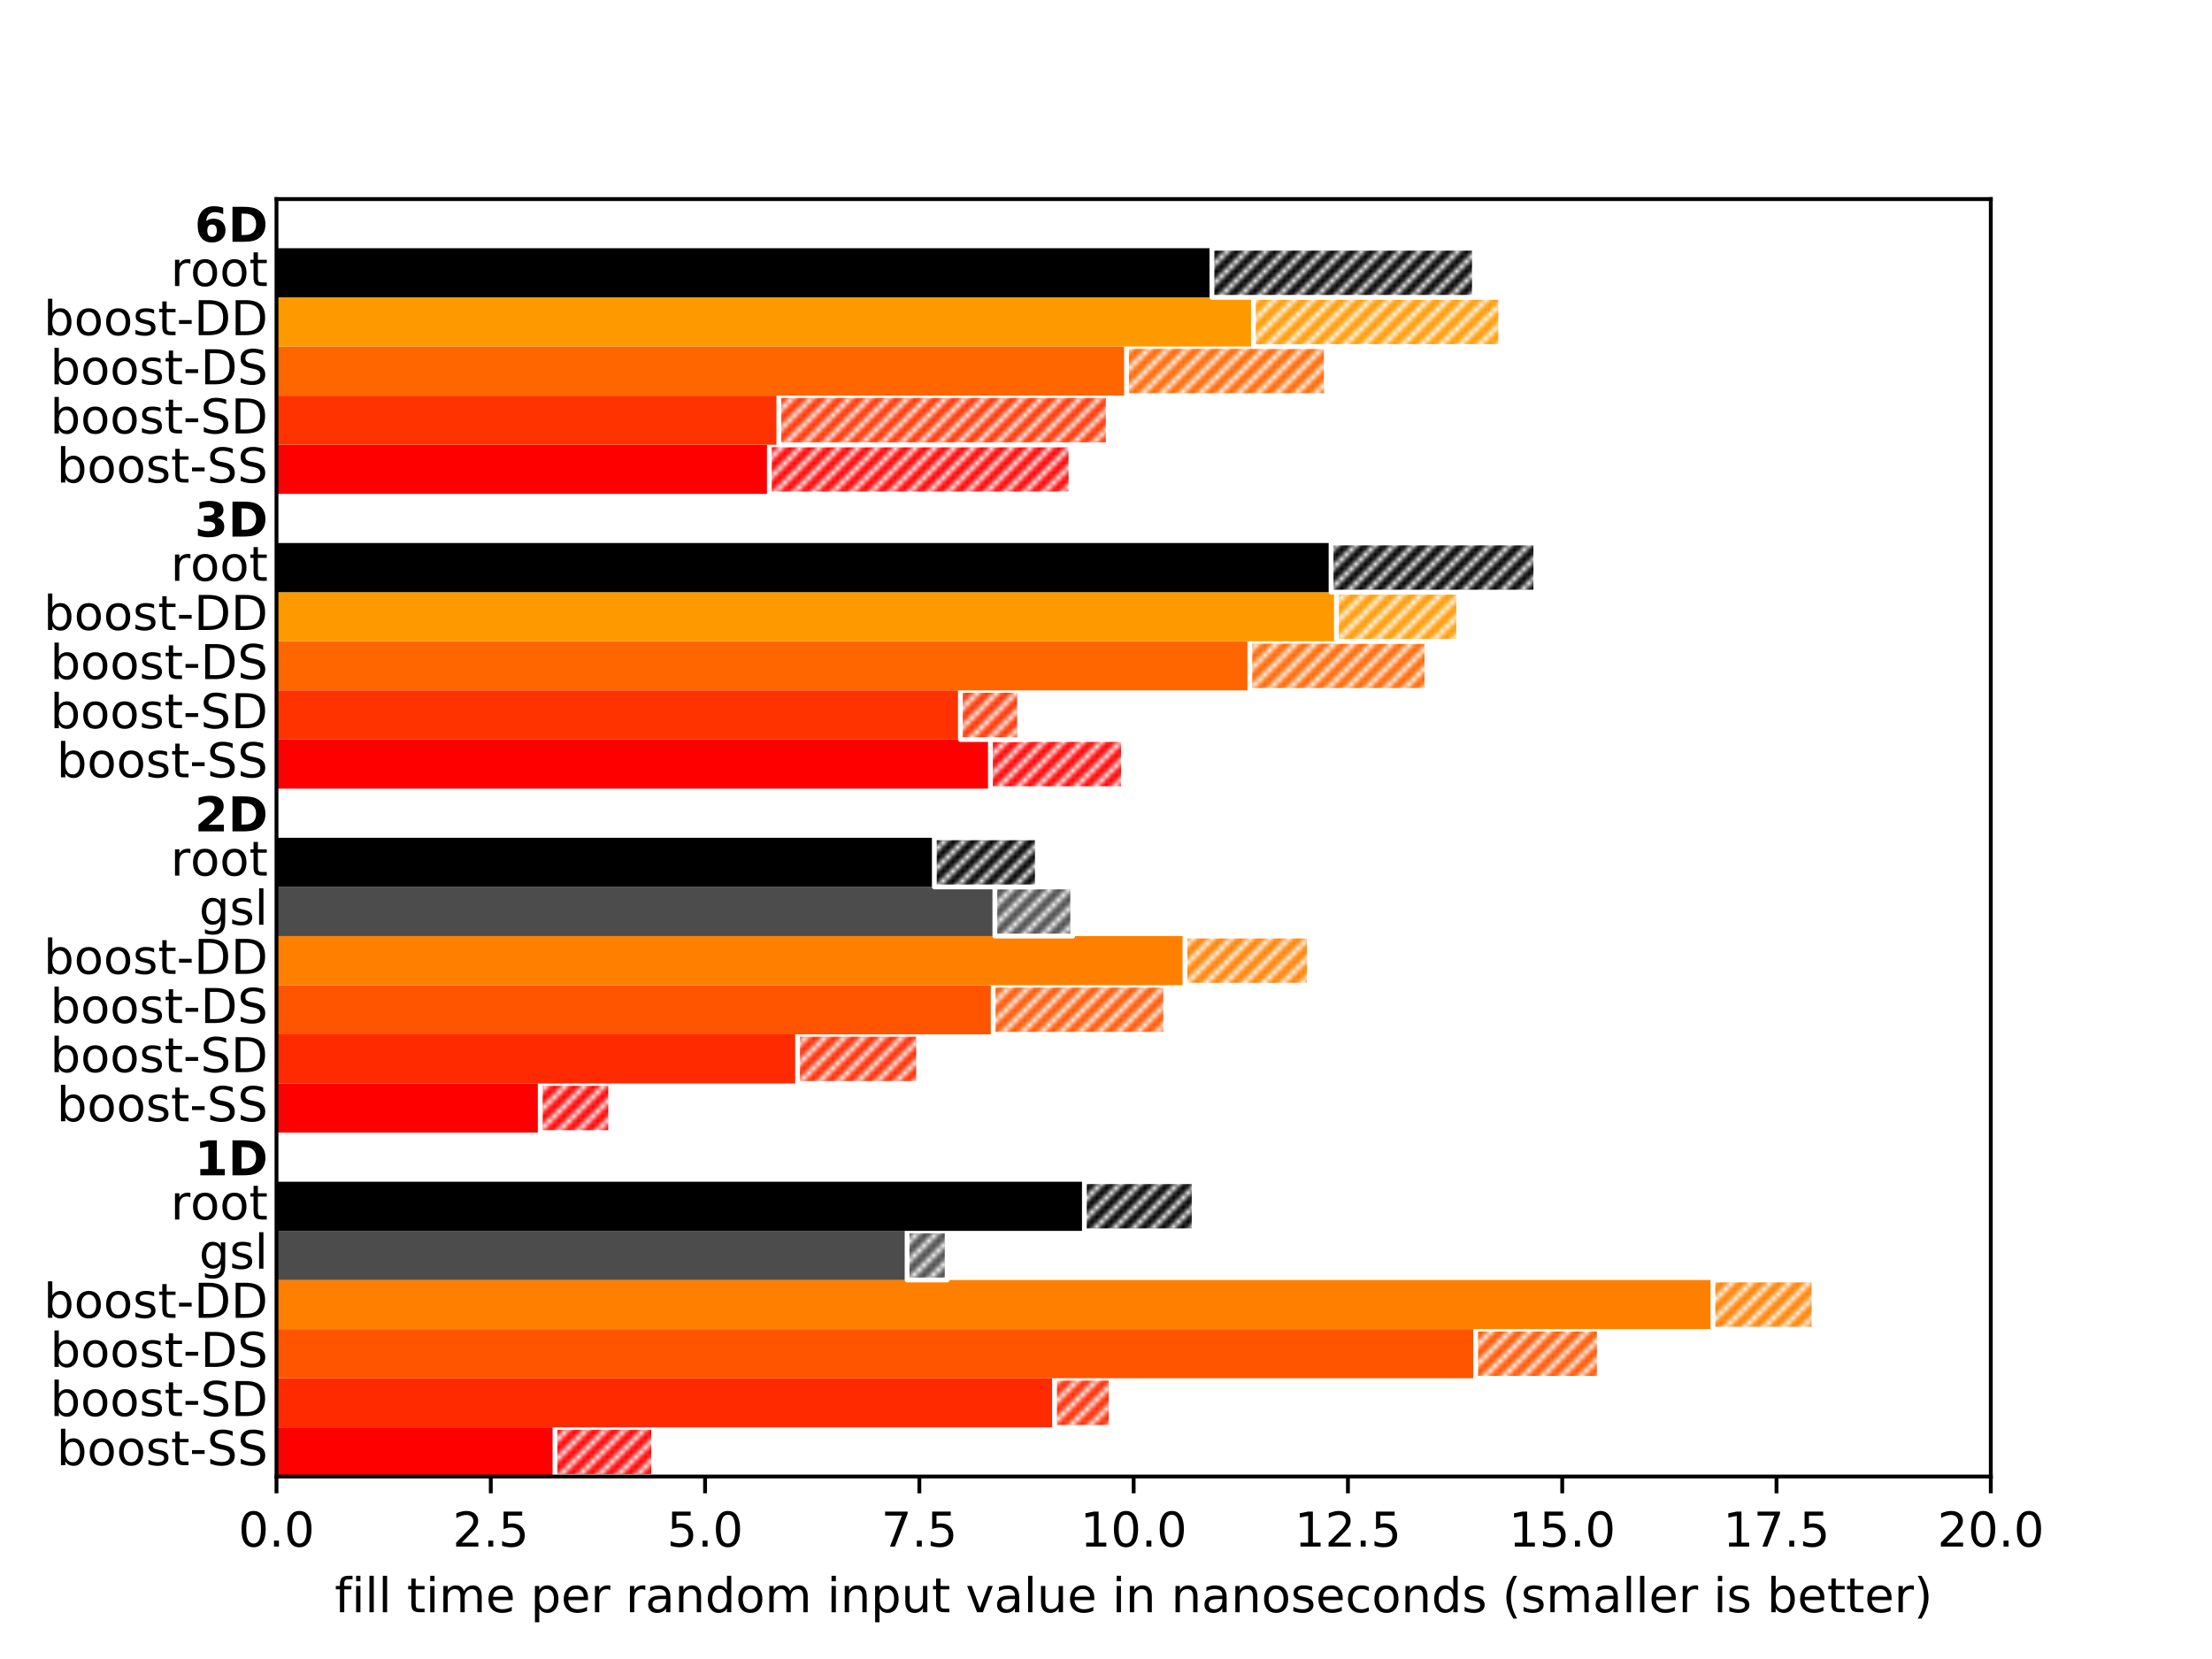 <?xml version="1.0" encoding="utf-8" standalone="no"?>
<!DOCTYPE svg PUBLIC "-//W3C//DTD SVG 1.1//EN"
  "http://www.w3.org/Graphics/SVG/1.1/DTD/svg11.dtd">
<!-- Created with matplotlib (https://matplotlib.org/) -->
<svg height="345.6pt" version="1.1" viewBox="0 0 460.8 345.6" width="460.8pt" xmlns="http://www.w3.org/2000/svg" xmlns:xlink="http://www.w3.org/1999/xlink">
 <defs>
  <style type="text/css">
*{stroke-linecap:butt;stroke-linejoin:round;}
  </style>
 </defs>
 <g id="figure_1">
  <g id="patch_1">
   <path d="M 0 345.6 
L 460.8 345.6 
L 460.8 0 
L 0 0 
z
" style="fill:#ffffff;"/>
  </g>
  <g id="axes_1">
   <g id="patch_2">
    <path d="M 57.6 307.584 
L 414.72 307.584 
L 414.72 41.472 
L 57.6 41.472 
z
" style="fill:#ffffff;"/>
   </g>
   <g id="patch_3">
    <path clip-path="url(#p7b1d51b84b)" d="M 57.6 297.349 
L 136.166 297.349 
L 136.166 307.584 
L 57.6 307.584 
z
" style="fill:#ff0000;"/>
   </g>
   <g id="patch_4">
    <path clip-path="url(#p7b1d51b84b)" d="M 115.613 297.349 
L 136.166 297.349 
L 136.166 307.584 
L 115.613 307.584 
z
" style="fill:url(#h8a626eaff4);stroke:#ffffff;stroke-linejoin:miter;"/>
   </g>
   <g id="patch_5">
    <path clip-path="url(#p7b1d51b84b)" d="M 57.6 287.114 
L 231.472 287.114 
L 231.472 297.349 
L 57.6 297.349 
z
" style="fill:#ff2a00;"/>
   </g>
   <g id="patch_6">
    <path clip-path="url(#p7b1d51b84b)" d="M 219.676 287.114 
L 231.472 287.114 
L 231.472 297.349 
L 219.676 297.349 
z
" style="fill:url(#h8a626eaff4);stroke:#ffffff;stroke-linejoin:miter;"/>
   </g>
   <g id="patch_7">
    <path clip-path="url(#p7b1d51b84b)" d="M 57.6 276.879 
L 333.155 276.879 
L 333.155 287.114 
L 57.6 287.114 
z
" style="fill:#ff5500;"/>
   </g>
   <g id="patch_8">
    <path clip-path="url(#p7b1d51b84b)" d="M 307.405 276.879 
L 333.155 276.879 
L 333.155 287.114 
L 307.405 287.114 
z
" style="fill:url(#h8a626eaff4);stroke:#ffffff;stroke-linejoin:miter;"/>
   </g>
   <g id="patch_9">
    <path clip-path="url(#p7b1d51b84b)" d="M 57.6 266.644 
L 377.898 266.644 
L 377.898 276.879 
L 57.6 276.879 
z
" style="fill:#ff8000;"/>
   </g>
   <g id="patch_10">
    <path clip-path="url(#p7b1d51b84b)" d="M 356.837 266.644 
L 377.898 266.644 
L 377.898 276.879 
L 356.837 276.879 
z
" style="fill:url(#h8a626eaff4);stroke:#ffffff;stroke-linejoin:miter;"/>
   </g>
   <g id="patch_11">
    <path clip-path="url(#p7b1d51b84b)" d="M 57.6 256.409 
L 197.318 256.409 
L 197.318 266.644 
L 57.6 266.644 
z
" style="fill:#4c4c4c;"/>
   </g>
   <g id="patch_12">
    <path clip-path="url(#p7b1d51b84b)" d="M 188.964 256.409 
L 197.318 256.409 
L 197.318 266.644 
L 188.964 266.644 
z
" style="fill:url(#h8a626eaff4);stroke:#ffffff;stroke-linejoin:miter;"/>
   </g>
   <g id="patch_13">
    <path clip-path="url(#p7b1d51b84b)" d="M 57.6 246.174 
L 248.762 246.174 
L 248.762 256.409 
L 57.6 256.409 
z
"/>
   </g>
   <g id="patch_14">
    <path clip-path="url(#p7b1d51b84b)" d="M 225.896 246.174 
L 248.762 246.174 
L 248.762 256.409 
L 225.896 256.409 
z
" style="fill:url(#h8a626eaff4);stroke:#ffffff;stroke-linejoin:miter;"/>
   </g>
   <g id="patch_15">
    <path clip-path="url(#p7b1d51b84b)" d="M 57.6 225.703 
L 127.212 225.703 
L 127.212 235.938 
L 57.6 235.938 
z
" style="fill:#ff0000;"/>
   </g>
   <g id="patch_16">
    <path clip-path="url(#p7b1d51b84b)" d="M 112.538 225.703 
L 127.212 225.703 
L 127.212 235.938 
L 112.538 235.938 
z
" style="fill:url(#h8a626eaff4);stroke:#ffffff;stroke-linejoin:miter;"/>
   </g>
   <g id="patch_17">
    <path clip-path="url(#p7b1d51b84b)" d="M 57.6 215.468 
L 191.362 215.468 
L 191.362 225.703 
L 57.6 225.703 
z
" style="fill:#ff2a00;"/>
   </g>
   <g id="patch_18">
    <path clip-path="url(#p7b1d51b84b)" d="M 166.151 215.468 
L 191.362 215.468 
L 191.362 225.703 
L 166.151 225.703 
z
" style="fill:url(#h8a626eaff4);stroke:#ffffff;stroke-linejoin:miter;"/>
   </g>
   <g id="patch_19">
    <path clip-path="url(#p7b1d51b84b)" d="M 57.6 205.233 
L 242.824 205.233 
L 242.824 215.468 
L 57.6 215.468 
z
" style="fill:#ff5500;"/>
   </g>
   <g id="patch_20">
    <path clip-path="url(#p7b1d51b84b)" d="M 206.898 205.233 
L 242.824 205.233 
L 242.824 215.468 
L 206.898 215.468 
z
" style="fill:url(#h8a626eaff4);stroke:#ffffff;stroke-linejoin:miter;"/>
   </g>
   <g id="patch_21">
    <path clip-path="url(#p7b1d51b84b)" d="M 57.6 194.998 
L 272.759 194.998 
L 272.759 205.233 
L 57.6 205.233 
z
" style="fill:#ff8000;"/>
   </g>
   <g id="patch_22">
    <path clip-path="url(#p7b1d51b84b)" d="M 246.849 194.998 
L 272.759 194.998 
L 272.759 205.233 
L 246.849 205.233 
z
" style="fill:url(#h8a626eaff4);stroke:#ffffff;stroke-linejoin:miter;"/>
   </g>
   <g id="patch_23">
    <path clip-path="url(#p7b1d51b84b)" d="M 57.6 184.763 
L 223.473 184.763 
L 223.473 194.998 
L 57.6 194.998 
z
" style="fill:#4c4c4c;"/>
   </g>
   <g id="patch_24">
    <path clip-path="url(#p7b1d51b84b)" d="M 207.248 184.763 
L 223.473 184.763 
L 223.473 194.998 
L 207.248 194.998 
z
" style="fill:url(#h8a626eaff4);stroke:#ffffff;stroke-linejoin:miter;"/>
   </g>
   <g id="patch_25">
    <path clip-path="url(#p7b1d51b84b)" d="M 57.6 174.528 
L 216.097 174.528 
L 216.097 184.763 
L 57.6 184.763 
z
"/>
   </g>
   <g id="patch_26">
    <path clip-path="url(#p7b1d51b84b)" d="M 194.638 174.528 
L 216.097 174.528 
L 216.097 184.763 
L 194.638 184.763 
z
" style="fill:url(#h8a626eaff4);stroke:#ffffff;stroke-linejoin:miter;"/>
   </g>
   <g id="patch_27">
    <path clip-path="url(#p7b1d51b84b)" d="M 57.6 154.058 
L 234.025 154.058 
L 234.025 164.293 
L 57.6 164.293 
z
" style="fill:#ff0000;"/>
   </g>
   <g id="patch_28">
    <path clip-path="url(#p7b1d51b84b)" d="M 206.322 154.058 
L 234.025 154.058 
L 234.025 164.293 
L 206.322 164.293 
z
" style="fill:url(#h8a626eaff4);stroke:#ffffff;stroke-linejoin:miter;"/>
   </g>
   <g id="patch_29">
    <path clip-path="url(#p7b1d51b84b)" d="M 57.6 143.823 
L 212.397 143.823 
L 212.397 154.058 
L 57.6 154.058 
z
" style="fill:#ff3300;"/>
   </g>
   <g id="patch_30">
    <path clip-path="url(#p7b1d51b84b)" d="M 200.067 143.823 
L 212.397 143.823 
L 212.397 154.058 
L 200.067 154.058 
z
" style="fill:url(#h8a626eaff4);stroke:#ffffff;stroke-linejoin:miter;"/>
   </g>
   <g id="patch_31">
    <path clip-path="url(#p7b1d51b84b)" d="M 57.6 133.588 
L 297.26 133.588 
L 297.26 143.823 
L 57.6 143.823 
z
" style="fill:#ff6600;"/>
   </g>
   <g id="patch_32">
    <path clip-path="url(#p7b1d51b84b)" d="M 260.362 133.588 
L 297.26 133.588 
L 297.26 143.823 
L 260.362 143.823 
z
" style="fill:url(#h8a626eaff4);stroke:#ffffff;stroke-linejoin:miter;"/>
   </g>
   <g id="patch_33">
    <path clip-path="url(#p7b1d51b84b)" d="M 57.6 123.353 
L 303.876 123.353 
L 303.876 133.588 
L 57.6 133.588 
z
" style="fill:#ff9900;"/>
   </g>
   <g id="patch_34">
    <path clip-path="url(#p7b1d51b84b)" d="M 278.403 123.353 
L 303.876 123.353 
L 303.876 133.588 
L 278.403 133.588 
z
" style="fill:url(#h8a626eaff4);stroke:#ffffff;stroke-linejoin:miter;"/>
   </g>
   <g id="patch_35">
    <path clip-path="url(#p7b1d51b84b)" d="M 57.6 113.118 
L 319.936 113.118 
L 319.936 123.353 
L 57.6 123.353 
z
"/>
   </g>
   <g id="patch_36">
    <path clip-path="url(#p7b1d51b84b)" d="M 277.285 113.118 
L 319.936 113.118 
L 319.936 123.353 
L 277.285 123.353 
z
" style="fill:url(#h8a626eaff4);stroke:#ffffff;stroke-linejoin:miter;"/>
   </g>
   <g id="patch_37">
    <path clip-path="url(#p7b1d51b84b)" d="M 57.6 92.647 
L 223.088 92.647 
L 223.088 102.882 
L 57.6 102.882 
z
" style="fill:#ff0000;"/>
   </g>
   <g id="patch_38">
    <path clip-path="url(#p7b1d51b84b)" d="M 160.271 92.647 
L 223.088 92.647 
L 223.088 102.882 
L 160.271 102.882 
z
" style="fill:url(#h8a626eaff4);stroke:#ffffff;stroke-linejoin:miter;"/>
   </g>
   <g id="patch_39">
    <path clip-path="url(#p7b1d51b84b)" d="M 57.6 82.412 
L 230.862 82.412 
L 230.862 92.647 
L 57.6 92.647 
z
" style="fill:#ff3300;"/>
   </g>
   <g id="patch_40">
    <path clip-path="url(#p7b1d51b84b)" d="M 162.251 82.412 
L 230.862 82.412 
L 230.862 92.647 
L 162.251 92.647 
z
" style="fill:url(#h8a626eaff4);stroke:#ffffff;stroke-linejoin:miter;"/>
   </g>
   <g id="patch_41">
    <path clip-path="url(#p7b1d51b84b)" d="M 57.6 72.177 
L 276.298 72.177 
L 276.298 82.412 
L 57.6 82.412 
z
" style="fill:#ff6600;"/>
   </g>
   <g id="patch_42">
    <path clip-path="url(#p7b1d51b84b)" d="M 234.68 72.177 
L 276.298 72.177 
L 276.298 82.412 
L 234.68 82.412 
z
" style="fill:url(#h8a626eaff4);stroke:#ffffff;stroke-linejoin:miter;"/>
   </g>
   <g id="patch_43">
    <path clip-path="url(#p7b1d51b84b)" d="M 57.6 61.942 
L 312.622 61.942 
L 312.622 72.177 
L 57.6 72.177 
z
" style="fill:#ff9900;"/>
   </g>
   <g id="patch_44">
    <path clip-path="url(#p7b1d51b84b)" d="M 261.109 61.942 
L 312.622 61.942 
L 312.622 72.177 
L 261.109 72.177 
z
" style="fill:url(#h8a626eaff4);stroke:#ffffff;stroke-linejoin:miter;"/>
   </g>
   <g id="patch_45">
    <path clip-path="url(#p7b1d51b84b)" d="M 57.6 51.707 
L 307.144 51.707 
L 307.144 61.942 
L 57.6 61.942 
z
"/>
   </g>
   <g id="patch_46">
    <path clip-path="url(#p7b1d51b84b)" d="M 252.465 51.707 
L 307.144 51.707 
L 307.144 61.942 
L 252.465 61.942 
z
" style="fill:url(#h8a626eaff4);stroke:#ffffff;stroke-linejoin:miter;"/>
   </g>
   <g id="matplotlib.axis_1">
    <g id="xtick_1">
     <g id="line2d_1">
      <defs>
       <path d="M 0 0 
L 0 3.5 
" id="mf9e478bbbb" style="stroke:#000000;stroke-width:0.8;"/>
      </defs>
      <g>
       <use style="stroke:#000000;stroke-width:0.8;" x="57.6" xlink:href="#mf9e478bbbb" y="307.584"/>
      </g>
     </g>
     <g id="text_1">
      <!-- 0.0 -->
      <defs>
       <path d="M 31.781 66.406 
Q 24.172 66.406 20.328 58.906 
Q 16.5 51.422 16.5 36.375 
Q 16.5 21.391 20.328 13.891 
Q 24.172 6.391 31.781 6.391 
Q 39.453 6.391 43.281 13.891 
Q 47.125 21.391 47.125 36.375 
Q 47.125 51.422 43.281 58.906 
Q 39.453 66.406 31.781 66.406 
z
M 31.781 74.219 
Q 44.047 74.219 50.516 64.516 
Q 56.984 54.828 56.984 36.375 
Q 56.984 17.969 50.516 8.266 
Q 44.047 -1.422 31.781 -1.422 
Q 19.531 -1.422 13.062 8.266 
Q 6.594 17.969 6.594 36.375 
Q 6.594 54.828 13.062 64.516 
Q 19.531 74.219 31.781 74.219 
z
" id="DejaVuSans-48"/>
       <path d="M 10.688 12.406 
L 21 12.406 
L 21 0 
L 10.688 0 
z
" id="DejaVuSans-46"/>
      </defs>
      <g transform="translate(49.648 322.182)scale(0.1 -0.1)">
       <use xlink:href="#DejaVuSans-48"/>
       <use x="63.623" xlink:href="#DejaVuSans-46"/>
       <use x="95.41" xlink:href="#DejaVuSans-48"/>
      </g>
     </g>
    </g>
    <g id="xtick_2">
     <g id="line2d_2">
      <g>
       <use style="stroke:#000000;stroke-width:0.8;" x="102.24" xlink:href="#mf9e478bbbb" y="307.584"/>
      </g>
     </g>
     <g id="text_2">
      <!-- 2.5 -->
      <defs>
       <path d="M 19.188 8.297 
L 53.609 8.297 
L 53.609 0 
L 7.328 0 
L 7.328 8.297 
Q 12.938 14.109 22.625 23.891 
Q 32.328 33.688 34.812 36.531 
Q 39.547 41.844 41.422 45.531 
Q 43.312 49.219 43.312 52.781 
Q 43.312 58.594 39.234 62.25 
Q 35.156 65.922 28.609 65.922 
Q 23.969 65.922 18.812 64.312 
Q 13.672 62.703 7.812 59.422 
L 7.812 69.391 
Q 13.766 71.781 18.938 73 
Q 24.125 74.219 28.422 74.219 
Q 39.75 74.219 46.484 68.547 
Q 53.219 62.891 53.219 53.422 
Q 53.219 48.922 51.531 44.891 
Q 49.859 40.875 45.406 35.406 
Q 44.188 33.984 37.641 27.219 
Q 31.109 20.453 19.188 8.297 
z
" id="DejaVuSans-50"/>
       <path d="M 10.797 72.906 
L 49.516 72.906 
L 49.516 64.594 
L 19.828 64.594 
L 19.828 46.734 
Q 21.969 47.469 24.109 47.828 
Q 26.266 48.188 28.422 48.188 
Q 40.625 48.188 47.75 41.5 
Q 54.891 34.812 54.891 23.391 
Q 54.891 11.625 47.562 5.094 
Q 40.234 -1.422 26.906 -1.422 
Q 22.312 -1.422 17.547 -0.641 
Q 12.797 0.141 7.719 1.703 
L 7.719 11.625 
Q 12.109 9.234 16.797 8.062 
Q 21.484 6.891 26.703 6.891 
Q 35.156 6.891 40.078 11.328 
Q 45.016 15.766 45.016 23.391 
Q 45.016 31 40.078 35.438 
Q 35.156 39.891 26.703 39.891 
Q 22.75 39.891 18.812 39.016 
Q 14.891 38.141 10.797 36.281 
z
" id="DejaVuSans-53"/>
      </defs>
      <g transform="translate(94.288 322.182)scale(0.1 -0.1)">
       <use xlink:href="#DejaVuSans-50"/>
       <use x="63.623" xlink:href="#DejaVuSans-46"/>
       <use x="95.41" xlink:href="#DejaVuSans-53"/>
      </g>
     </g>
    </g>
    <g id="xtick_3">
     <g id="line2d_3">
      <g>
       <use style="stroke:#000000;stroke-width:0.8;" x="146.88" xlink:href="#mf9e478bbbb" y="307.584"/>
      </g>
     </g>
     <g id="text_3">
      <!-- 5.0 -->
      <g transform="translate(138.928 322.182)scale(0.1 -0.1)">
       <use xlink:href="#DejaVuSans-53"/>
       <use x="63.623" xlink:href="#DejaVuSans-46"/>
       <use x="95.41" xlink:href="#DejaVuSans-48"/>
      </g>
     </g>
    </g>
    <g id="xtick_4">
     <g id="line2d_4">
      <g>
       <use style="stroke:#000000;stroke-width:0.8;" x="191.52" xlink:href="#mf9e478bbbb" y="307.584"/>
      </g>
     </g>
     <g id="text_4">
      <!-- 7.5 -->
      <defs>
       <path d="M 8.203 72.906 
L 55.078 72.906 
L 55.078 68.703 
L 28.609 0 
L 18.312 0 
L 43.219 64.594 
L 8.203 64.594 
z
" id="DejaVuSans-55"/>
      </defs>
      <g transform="translate(183.568 322.182)scale(0.1 -0.1)">
       <use xlink:href="#DejaVuSans-55"/>
       <use x="63.623" xlink:href="#DejaVuSans-46"/>
       <use x="95.41" xlink:href="#DejaVuSans-53"/>
      </g>
     </g>
    </g>
    <g id="xtick_5">
     <g id="line2d_5">
      <g>
       <use style="stroke:#000000;stroke-width:0.8;" x="236.16" xlink:href="#mf9e478bbbb" y="307.584"/>
      </g>
     </g>
     <g id="text_5">
      <!-- 10.0 -->
      <defs>
       <path d="M 12.406 8.297 
L 28.516 8.297 
L 28.516 63.922 
L 10.984 60.406 
L 10.984 69.391 
L 28.422 72.906 
L 38.281 72.906 
L 38.281 8.297 
L 54.391 8.297 
L 54.391 0 
L 12.406 0 
z
" id="DejaVuSans-49"/>
      </defs>
      <g transform="translate(225.027 322.182)scale(0.1 -0.1)">
       <use xlink:href="#DejaVuSans-49"/>
       <use x="63.623" xlink:href="#DejaVuSans-48"/>
       <use x="127.246" xlink:href="#DejaVuSans-46"/>
       <use x="159.033" xlink:href="#DejaVuSans-48"/>
      </g>
     </g>
    </g>
    <g id="xtick_6">
     <g id="line2d_6">
      <g>
       <use style="stroke:#000000;stroke-width:0.8;" x="280.8" xlink:href="#mf9e478bbbb" y="307.584"/>
      </g>
     </g>
     <g id="text_6">
      <!-- 12.5 -->
      <g transform="translate(269.667 322.182)scale(0.1 -0.1)">
       <use xlink:href="#DejaVuSans-49"/>
       <use x="63.623" xlink:href="#DejaVuSans-50"/>
       <use x="127.246" xlink:href="#DejaVuSans-46"/>
       <use x="159.033" xlink:href="#DejaVuSans-53"/>
      </g>
     </g>
    </g>
    <g id="xtick_7">
     <g id="line2d_7">
      <g>
       <use style="stroke:#000000;stroke-width:0.8;" x="325.44" xlink:href="#mf9e478bbbb" y="307.584"/>
      </g>
     </g>
     <g id="text_7">
      <!-- 15.0 -->
      <g transform="translate(314.307 322.182)scale(0.1 -0.1)">
       <use xlink:href="#DejaVuSans-49"/>
       <use x="63.623" xlink:href="#DejaVuSans-53"/>
       <use x="127.246" xlink:href="#DejaVuSans-46"/>
       <use x="159.033" xlink:href="#DejaVuSans-48"/>
      </g>
     </g>
    </g>
    <g id="xtick_8">
     <g id="line2d_8">
      <g>
       <use style="stroke:#000000;stroke-width:0.8;" x="370.08" xlink:href="#mf9e478bbbb" y="307.584"/>
      </g>
     </g>
     <g id="text_8">
      <!-- 17.5 -->
      <g transform="translate(358.947 322.182)scale(0.1 -0.1)">
       <use xlink:href="#DejaVuSans-49"/>
       <use x="63.623" xlink:href="#DejaVuSans-55"/>
       <use x="127.246" xlink:href="#DejaVuSans-46"/>
       <use x="159.033" xlink:href="#DejaVuSans-53"/>
      </g>
     </g>
    </g>
    <g id="xtick_9">
     <g id="line2d_9">
      <g>
       <use style="stroke:#000000;stroke-width:0.8;" x="414.72" xlink:href="#mf9e478bbbb" y="307.584"/>
      </g>
     </g>
     <g id="text_9">
      <!-- 20.0 -->
      <g transform="translate(403.587 322.182)scale(0.1 -0.1)">
       <use xlink:href="#DejaVuSans-50"/>
       <use x="63.623" xlink:href="#DejaVuSans-48"/>
       <use x="127.246" xlink:href="#DejaVuSans-46"/>
       <use x="159.033" xlink:href="#DejaVuSans-48"/>
      </g>
     </g>
    </g>
    <g id="text_10">
     <!-- fill time per random input value in nanoseconds (smaller is better) -->
     <defs>
      <path d="M 37.109 75.984 
L 37.109 68.5 
L 28.516 68.5 
Q 23.688 68.5 21.797 66.547 
Q 19.922 64.594 19.922 59.516 
L 19.922 54.688 
L 34.719 54.688 
L 34.719 47.703 
L 19.922 47.703 
L 19.922 0 
L 10.891 0 
L 10.891 47.703 
L 2.297 47.703 
L 2.297 54.688 
L 10.891 54.688 
L 10.891 58.5 
Q 10.891 67.625 15.141 71.797 
Q 19.391 75.984 28.609 75.984 
z
" id="DejaVuSans-102"/>
      <path d="M 9.422 54.688 
L 18.406 54.688 
L 18.406 0 
L 9.422 0 
z
M 9.422 75.984 
L 18.406 75.984 
L 18.406 64.594 
L 9.422 64.594 
z
" id="DejaVuSans-105"/>
      <path d="M 9.422 75.984 
L 18.406 75.984 
L 18.406 0 
L 9.422 0 
z
" id="DejaVuSans-108"/>
      <path id="DejaVuSans-32"/>
      <path d="M 18.312 70.219 
L 18.312 54.688 
L 36.812 54.688 
L 36.812 47.703 
L 18.312 47.703 
L 18.312 18.016 
Q 18.312 11.328 20.141 9.422 
Q 21.969 7.516 27.594 7.516 
L 36.812 7.516 
L 36.812 0 
L 27.594 0 
Q 17.188 0 13.234 3.875 
Q 9.281 7.766 9.281 18.016 
L 9.281 47.703 
L 2.688 47.703 
L 2.688 54.688 
L 9.281 54.688 
L 9.281 70.219 
z
" id="DejaVuSans-116"/>
      <path d="M 52 44.188 
Q 55.375 50.25 60.062 53.125 
Q 64.75 56 71.094 56 
Q 79.641 56 84.281 50.016 
Q 88.922 44.047 88.922 33.016 
L 88.922 0 
L 79.891 0 
L 79.891 32.719 
Q 79.891 40.578 77.094 44.375 
Q 74.312 48.188 68.609 48.188 
Q 61.625 48.188 57.562 43.547 
Q 53.516 38.922 53.516 30.906 
L 53.516 0 
L 44.484 0 
L 44.484 32.719 
Q 44.484 40.625 41.703 44.406 
Q 38.922 48.188 33.109 48.188 
Q 26.219 48.188 22.156 43.531 
Q 18.109 38.875 18.109 30.906 
L 18.109 0 
L 9.078 0 
L 9.078 54.688 
L 18.109 54.688 
L 18.109 46.188 
Q 21.188 51.219 25.484 53.609 
Q 29.781 56 35.688 56 
Q 41.656 56 45.828 52.969 
Q 50 49.953 52 44.188 
z
" id="DejaVuSans-109"/>
      <path d="M 56.203 29.594 
L 56.203 25.203 
L 14.891 25.203 
Q 15.484 15.922 20.484 11.062 
Q 25.484 6.203 34.422 6.203 
Q 39.594 6.203 44.453 7.469 
Q 49.312 8.734 54.109 11.281 
L 54.109 2.781 
Q 49.266 0.734 44.188 -0.344 
Q 39.109 -1.422 33.891 -1.422 
Q 20.797 -1.422 13.156 6.188 
Q 5.516 13.812 5.516 26.812 
Q 5.516 40.234 12.766 48.109 
Q 20.016 56 32.328 56 
Q 43.359 56 49.781 48.891 
Q 56.203 41.797 56.203 29.594 
z
M 47.219 32.234 
Q 47.125 39.594 43.094 43.984 
Q 39.062 48.391 32.422 48.391 
Q 24.906 48.391 20.391 44.141 
Q 15.875 39.891 15.188 32.172 
z
" id="DejaVuSans-101"/>
      <path d="M 18.109 8.203 
L 18.109 -20.797 
L 9.078 -20.797 
L 9.078 54.688 
L 18.109 54.688 
L 18.109 46.391 
Q 20.953 51.266 25.266 53.625 
Q 29.594 56 35.594 56 
Q 45.562 56 51.781 48.094 
Q 58.016 40.188 58.016 27.297 
Q 58.016 14.406 51.781 6.484 
Q 45.562 -1.422 35.594 -1.422 
Q 29.594 -1.422 25.266 0.953 
Q 20.953 3.328 18.109 8.203 
z
M 48.688 27.297 
Q 48.688 37.203 44.609 42.844 
Q 40.531 48.484 33.406 48.484 
Q 26.266 48.484 22.188 42.844 
Q 18.109 37.203 18.109 27.297 
Q 18.109 17.391 22.188 11.75 
Q 26.266 6.109 33.406 6.109 
Q 40.531 6.109 44.609 11.75 
Q 48.688 17.391 48.688 27.297 
z
" id="DejaVuSans-112"/>
      <path d="M 41.109 46.297 
Q 39.594 47.172 37.812 47.578 
Q 36.031 48 33.891 48 
Q 26.266 48 22.188 43.047 
Q 18.109 38.094 18.109 28.812 
L 18.109 0 
L 9.078 0 
L 9.078 54.688 
L 18.109 54.688 
L 18.109 46.188 
Q 20.953 51.172 25.484 53.578 
Q 30.031 56 36.531 56 
Q 37.453 56 38.578 55.875 
Q 39.703 55.766 41.062 55.516 
z
" id="DejaVuSans-114"/>
      <path d="M 34.281 27.484 
Q 23.391 27.484 19.188 25 
Q 14.984 22.516 14.984 16.5 
Q 14.984 11.719 18.141 8.906 
Q 21.297 6.109 26.703 6.109 
Q 34.188 6.109 38.703 11.406 
Q 43.219 16.703 43.219 25.484 
L 43.219 27.484 
z
M 52.203 31.203 
L 52.203 0 
L 43.219 0 
L 43.219 8.297 
Q 40.141 3.328 35.547 0.953 
Q 30.953 -1.422 24.312 -1.422 
Q 15.922 -1.422 10.953 3.297 
Q 6 8.016 6 15.922 
Q 6 25.141 12.172 29.828 
Q 18.359 34.516 30.609 34.516 
L 43.219 34.516 
L 43.219 35.406 
Q 43.219 41.609 39.141 45 
Q 35.062 48.391 27.688 48.391 
Q 23 48.391 18.547 47.266 
Q 14.109 46.141 10.016 43.891 
L 10.016 52.203 
Q 14.938 54.109 19.578 55.047 
Q 24.219 56 28.609 56 
Q 40.484 56 46.344 49.844 
Q 52.203 43.703 52.203 31.203 
z
" id="DejaVuSans-97"/>
      <path d="M 54.891 33.016 
L 54.891 0 
L 45.906 0 
L 45.906 32.719 
Q 45.906 40.484 42.875 44.328 
Q 39.844 48.188 33.797 48.188 
Q 26.516 48.188 22.312 43.547 
Q 18.109 38.922 18.109 30.906 
L 18.109 0 
L 9.078 0 
L 9.078 54.688 
L 18.109 54.688 
L 18.109 46.188 
Q 21.344 51.125 25.703 53.562 
Q 30.078 56 35.797 56 
Q 45.219 56 50.047 50.172 
Q 54.891 44.344 54.891 33.016 
z
" id="DejaVuSans-110"/>
      <path d="M 45.406 46.391 
L 45.406 75.984 
L 54.391 75.984 
L 54.391 0 
L 45.406 0 
L 45.406 8.203 
Q 42.578 3.328 38.25 0.953 
Q 33.938 -1.422 27.875 -1.422 
Q 17.969 -1.422 11.734 6.484 
Q 5.516 14.406 5.516 27.297 
Q 5.516 40.188 11.734 48.094 
Q 17.969 56 27.875 56 
Q 33.938 56 38.25 53.625 
Q 42.578 51.266 45.406 46.391 
z
M 14.797 27.297 
Q 14.797 17.391 18.875 11.75 
Q 22.953 6.109 30.078 6.109 
Q 37.203 6.109 41.297 11.75 
Q 45.406 17.391 45.406 27.297 
Q 45.406 37.203 41.297 42.844 
Q 37.203 48.484 30.078 48.484 
Q 22.953 48.484 18.875 42.844 
Q 14.797 37.203 14.797 27.297 
z
" id="DejaVuSans-100"/>
      <path d="M 30.609 48.391 
Q 23.391 48.391 19.188 42.75 
Q 14.984 37.109 14.984 27.297 
Q 14.984 17.484 19.156 11.844 
Q 23.344 6.203 30.609 6.203 
Q 37.797 6.203 41.984 11.859 
Q 46.188 17.531 46.188 27.297 
Q 46.188 37.016 41.984 42.703 
Q 37.797 48.391 30.609 48.391 
z
M 30.609 56 
Q 42.328 56 49.016 48.375 
Q 55.719 40.766 55.719 27.297 
Q 55.719 13.875 49.016 6.219 
Q 42.328 -1.422 30.609 -1.422 
Q 18.844 -1.422 12.172 6.219 
Q 5.516 13.875 5.516 27.297 
Q 5.516 40.766 12.172 48.375 
Q 18.844 56 30.609 56 
z
" id="DejaVuSans-111"/>
      <path d="M 8.5 21.578 
L 8.5 54.688 
L 17.484 54.688 
L 17.484 21.922 
Q 17.484 14.156 20.5 10.266 
Q 23.531 6.391 29.594 6.391 
Q 36.859 6.391 41.078 11.031 
Q 45.312 15.672 45.312 23.688 
L 45.312 54.688 
L 54.297 54.688 
L 54.297 0 
L 45.312 0 
L 45.312 8.406 
Q 42.047 3.422 37.719 1 
Q 33.406 -1.422 27.688 -1.422 
Q 18.266 -1.422 13.375 4.438 
Q 8.5 10.297 8.5 21.578 
z
M 31.109 56 
z
" id="DejaVuSans-117"/>
      <path d="M 2.984 54.688 
L 12.5 54.688 
L 29.594 8.797 
L 46.688 54.688 
L 56.203 54.688 
L 35.688 0 
L 23.484 0 
z
" id="DejaVuSans-118"/>
      <path d="M 44.281 53.078 
L 44.281 44.578 
Q 40.484 46.531 36.375 47.5 
Q 32.281 48.484 27.875 48.484 
Q 21.188 48.484 17.844 46.438 
Q 14.5 44.391 14.5 40.281 
Q 14.5 37.156 16.891 35.375 
Q 19.281 33.594 26.516 31.984 
L 29.594 31.297 
Q 39.156 29.25 43.188 25.516 
Q 47.219 21.781 47.219 15.094 
Q 47.219 7.469 41.188 3.016 
Q 35.156 -1.422 24.609 -1.422 
Q 20.219 -1.422 15.453 -0.562 
Q 10.688 0.297 5.422 2 
L 5.422 11.281 
Q 10.406 8.688 15.234 7.391 
Q 20.062 6.109 24.812 6.109 
Q 31.156 6.109 34.562 8.281 
Q 37.984 10.453 37.984 14.406 
Q 37.984 18.062 35.516 20.016 
Q 33.062 21.969 24.703 23.781 
L 21.578 24.516 
Q 13.234 26.266 9.516 29.906 
Q 5.812 33.547 5.812 39.891 
Q 5.812 47.609 11.281 51.797 
Q 16.75 56 26.812 56 
Q 31.781 56 36.172 55.266 
Q 40.578 54.547 44.281 53.078 
z
" id="DejaVuSans-115"/>
      <path d="M 48.781 52.594 
L 48.781 44.188 
Q 44.969 46.297 41.141 47.344 
Q 37.312 48.391 33.406 48.391 
Q 24.656 48.391 19.812 42.844 
Q 14.984 37.312 14.984 27.297 
Q 14.984 17.281 19.812 11.734 
Q 24.656 6.203 33.406 6.203 
Q 37.312 6.203 41.141 7.25 
Q 44.969 8.297 48.781 10.406 
L 48.781 2.094 
Q 45.016 0.344 40.984 -0.531 
Q 36.969 -1.422 32.422 -1.422 
Q 20.062 -1.422 12.781 6.344 
Q 5.516 14.109 5.516 27.297 
Q 5.516 40.672 12.859 48.328 
Q 20.219 56 33.016 56 
Q 37.156 56 41.109 55.141 
Q 45.062 54.297 48.781 52.594 
z
" id="DejaVuSans-99"/>
      <path d="M 31 75.875 
Q 24.469 64.656 21.281 53.656 
Q 18.109 42.672 18.109 31.391 
Q 18.109 20.125 21.312 9.062 
Q 24.516 -2 31 -13.188 
L 23.188 -13.188 
Q 15.875 -1.703 12.234 9.375 
Q 8.594 20.453 8.594 31.391 
Q 8.594 42.281 12.203 53.312 
Q 15.828 64.359 23.188 75.875 
z
" id="DejaVuSans-40"/>
      <path d="M 48.688 27.297 
Q 48.688 37.203 44.609 42.844 
Q 40.531 48.484 33.406 48.484 
Q 26.266 48.484 22.188 42.844 
Q 18.109 37.203 18.109 27.297 
Q 18.109 17.391 22.188 11.75 
Q 26.266 6.109 33.406 6.109 
Q 40.531 6.109 44.609 11.75 
Q 48.688 17.391 48.688 27.297 
z
M 18.109 46.391 
Q 20.953 51.266 25.266 53.625 
Q 29.594 56 35.594 56 
Q 45.562 56 51.781 48.094 
Q 58.016 40.188 58.016 27.297 
Q 58.016 14.406 51.781 6.484 
Q 45.562 -1.422 35.594 -1.422 
Q 29.594 -1.422 25.266 0.953 
Q 20.953 3.328 18.109 8.203 
L 18.109 0 
L 9.078 0 
L 9.078 75.984 
L 18.109 75.984 
z
" id="DejaVuSans-98"/>
      <path d="M 8.016 75.875 
L 15.828 75.875 
Q 23.141 64.359 26.781 53.312 
Q 30.422 42.281 30.422 31.391 
Q 30.422 20.453 26.781 9.375 
Q 23.141 -1.703 15.828 -13.188 
L 8.016 -13.188 
Q 14.5 -2 17.703 9.062 
Q 20.906 20.125 20.906 31.391 
Q 20.906 42.672 17.703 53.656 
Q 14.5 64.656 8.016 75.875 
z
" id="DejaVuSans-41"/>
     </defs>
     <g transform="translate(69.725 335.861)scale(0.1 -0.1)">
      <use xlink:href="#DejaVuSans-102"/>
      <use x="35.205" xlink:href="#DejaVuSans-105"/>
      <use x="62.988" xlink:href="#DejaVuSans-108"/>
      <use x="90.771" xlink:href="#DejaVuSans-108"/>
      <use x="118.555" xlink:href="#DejaVuSans-32"/>
      <use x="150.342" xlink:href="#DejaVuSans-116"/>
      <use x="189.551" xlink:href="#DejaVuSans-105"/>
      <use x="217.334" xlink:href="#DejaVuSans-109"/>
      <use x="314.746" xlink:href="#DejaVuSans-101"/>
      <use x="376.27" xlink:href="#DejaVuSans-32"/>
      <use x="408.057" xlink:href="#DejaVuSans-112"/>
      <use x="471.533" xlink:href="#DejaVuSans-101"/>
      <use x="533.057" xlink:href="#DejaVuSans-114"/>
      <use x="574.17" xlink:href="#DejaVuSans-32"/>
      <use x="605.957" xlink:href="#DejaVuSans-114"/>
      <use x="647.07" xlink:href="#DejaVuSans-97"/>
      <use x="708.35" xlink:href="#DejaVuSans-110"/>
      <use x="771.729" xlink:href="#DejaVuSans-100"/>
      <use x="835.205" xlink:href="#DejaVuSans-111"/>
      <use x="896.387" xlink:href="#DejaVuSans-109"/>
      <use x="993.799" xlink:href="#DejaVuSans-32"/>
      <use x="1025.586" xlink:href="#DejaVuSans-105"/>
      <use x="1053.369" xlink:href="#DejaVuSans-110"/>
      <use x="1116.748" xlink:href="#DejaVuSans-112"/>
      <use x="1180.225" xlink:href="#DejaVuSans-117"/>
      <use x="1243.604" xlink:href="#DejaVuSans-116"/>
      <use x="1282.812" xlink:href="#DejaVuSans-32"/>
      <use x="1314.6" xlink:href="#DejaVuSans-118"/>
      <use x="1373.779" xlink:href="#DejaVuSans-97"/>
      <use x="1435.059" xlink:href="#DejaVuSans-108"/>
      <use x="1462.842" xlink:href="#DejaVuSans-117"/>
      <use x="1526.221" xlink:href="#DejaVuSans-101"/>
      <use x="1587.744" xlink:href="#DejaVuSans-32"/>
      <use x="1619.531" xlink:href="#DejaVuSans-105"/>
      <use x="1647.314" xlink:href="#DejaVuSans-110"/>
      <use x="1710.693" xlink:href="#DejaVuSans-32"/>
      <use x="1742.48" xlink:href="#DejaVuSans-110"/>
      <use x="1805.859" xlink:href="#DejaVuSans-97"/>
      <use x="1867.139" xlink:href="#DejaVuSans-110"/>
      <use x="1930.518" xlink:href="#DejaVuSans-111"/>
      <use x="1991.699" xlink:href="#DejaVuSans-115"/>
      <use x="2043.799" xlink:href="#DejaVuSans-101"/>
      <use x="2105.322" xlink:href="#DejaVuSans-99"/>
      <use x="2160.303" xlink:href="#DejaVuSans-111"/>
      <use x="2221.484" xlink:href="#DejaVuSans-110"/>
      <use x="2284.863" xlink:href="#DejaVuSans-100"/>
      <use x="2348.34" xlink:href="#DejaVuSans-115"/>
      <use x="2400.439" xlink:href="#DejaVuSans-32"/>
      <use x="2432.227" xlink:href="#DejaVuSans-40"/>
      <use x="2471.24" xlink:href="#DejaVuSans-115"/>
      <use x="2523.34" xlink:href="#DejaVuSans-109"/>
      <use x="2620.752" xlink:href="#DejaVuSans-97"/>
      <use x="2682.031" xlink:href="#DejaVuSans-108"/>
      <use x="2709.814" xlink:href="#DejaVuSans-108"/>
      <use x="2737.598" xlink:href="#DejaVuSans-101"/>
      <use x="2799.121" xlink:href="#DejaVuSans-114"/>
      <use x="2840.234" xlink:href="#DejaVuSans-32"/>
      <use x="2872.021" xlink:href="#DejaVuSans-105"/>
      <use x="2899.805" xlink:href="#DejaVuSans-115"/>
      <use x="2951.904" xlink:href="#DejaVuSans-32"/>
      <use x="2983.691" xlink:href="#DejaVuSans-98"/>
      <use x="3047.168" xlink:href="#DejaVuSans-101"/>
      <use x="3108.691" xlink:href="#DejaVuSans-116"/>
      <use x="3147.9" xlink:href="#DejaVuSans-116"/>
      <use x="3187.109" xlink:href="#DejaVuSans-101"/>
      <use x="3248.633" xlink:href="#DejaVuSans-114"/>
      <use x="3289.746" xlink:href="#DejaVuSans-41"/>
     </g>
    </g>
   </g>
   <g id="matplotlib.axis_2">
    <g id="ytick_1"/>
    <g id="ytick_2"/>
    <g id="ytick_3"/>
    <g id="ytick_4"/>
    <g id="ytick_5"/>
    <g id="ytick_6"/>
   </g>
   <g id="patch_47">
    <path d="M 57.6 307.584 
L 57.6 41.472 
" style="fill:none;stroke:#000000;stroke-linecap:square;stroke-linejoin:miter;stroke-width:0.8;"/>
   </g>
   <g id="patch_48">
    <path d="M 414.72 307.584 
L 414.72 41.472 
" style="fill:none;stroke:#000000;stroke-linecap:square;stroke-linejoin:miter;stroke-width:0.8;"/>
   </g>
   <g id="patch_49">
    <path d="M 57.6 307.584 
L 414.72 307.584 
" style="fill:none;stroke:#000000;stroke-linecap:square;stroke-linejoin:miter;stroke-width:0.8;"/>
   </g>
   <g id="patch_50">
    <path d="M 57.6 41.472 
L 414.72 41.472 
" style="fill:none;stroke:#000000;stroke-linecap:square;stroke-linejoin:miter;stroke-width:0.8;"/>
   </g>
   <g id="text_11">
    <!-- boost-SS -->
    <defs>
     <path d="M 4.891 31.391 
L 31.203 31.391 
L 31.203 23.391 
L 4.891 23.391 
z
" id="DejaVuSans-45"/>
     <path d="M 53.516 70.516 
L 53.516 60.891 
Q 47.906 63.578 42.922 64.891 
Q 37.938 66.219 33.297 66.219 
Q 25.25 66.219 20.875 63.094 
Q 16.5 59.969 16.5 54.203 
Q 16.5 49.359 19.406 46.891 
Q 22.312 44.438 30.422 42.922 
L 36.375 41.703 
Q 47.406 39.594 52.656 34.297 
Q 57.906 29 57.906 20.125 
Q 57.906 9.516 50.797 4.047 
Q 43.703 -1.422 29.984 -1.422 
Q 24.812 -1.422 18.969 -0.25 
Q 13.141 0.922 6.891 3.219 
L 6.891 13.375 
Q 12.891 10.016 18.656 8.297 
Q 24.422 6.594 29.984 6.594 
Q 38.422 6.594 43.016 9.906 
Q 47.609 13.234 47.609 19.391 
Q 47.609 24.75 44.312 27.781 
Q 41.016 30.812 33.5 32.328 
L 27.484 33.5 
Q 16.453 35.688 11.516 40.375 
Q 6.594 45.062 6.594 53.422 
Q 6.594 63.094 13.406 68.656 
Q 20.219 74.219 32.172 74.219 
Q 37.312 74.219 42.625 73.281 
Q 47.953 72.359 53.516 70.516 
z
" id="DejaVuSans-83"/>
    </defs>
    <g transform="translate(11.794 305.226)scale(0.1 -0.1)">
     <use xlink:href="#DejaVuSans-98"/>
     <use x="63.477" xlink:href="#DejaVuSans-111"/>
     <use x="124.658" xlink:href="#DejaVuSans-111"/>
     <use x="185.84" xlink:href="#DejaVuSans-115"/>
     <use x="237.939" xlink:href="#DejaVuSans-116"/>
     <use x="277.148" xlink:href="#DejaVuSans-45"/>
     <use x="313.232" xlink:href="#DejaVuSans-83"/>
     <use x="376.709" xlink:href="#DejaVuSans-83"/>
    </g>
   </g>
   <g id="text_12">
    <!-- boost-SD -->
    <defs>
     <path d="M 19.672 64.797 
L 19.672 8.109 
L 31.594 8.109 
Q 46.688 8.109 53.688 14.938 
Q 60.688 21.781 60.688 36.531 
Q 60.688 51.172 53.688 57.984 
Q 46.688 64.797 31.594 64.797 
z
M 9.812 72.906 
L 30.078 72.906 
Q 51.266 72.906 61.172 64.094 
Q 71.094 55.281 71.094 36.531 
Q 71.094 17.672 61.125 8.828 
Q 51.172 0 30.078 0 
L 9.812 0 
z
" id="DejaVuSans-68"/>
    </defs>
    <g transform="translate(10.443 294.991)scale(0.1 -0.1)">
     <use xlink:href="#DejaVuSans-98"/>
     <use x="63.477" xlink:href="#DejaVuSans-111"/>
     <use x="124.658" xlink:href="#DejaVuSans-111"/>
     <use x="185.84" xlink:href="#DejaVuSans-115"/>
     <use x="237.939" xlink:href="#DejaVuSans-116"/>
     <use x="277.148" xlink:href="#DejaVuSans-45"/>
     <use x="313.232" xlink:href="#DejaVuSans-83"/>
     <use x="376.709" xlink:href="#DejaVuSans-68"/>
    </g>
   </g>
   <g id="text_13">
    <!-- boost-DS -->
    <g transform="translate(10.443 284.756)scale(0.1 -0.1)">
     <use xlink:href="#DejaVuSans-98"/>
     <use x="63.477" xlink:href="#DejaVuSans-111"/>
     <use x="124.658" xlink:href="#DejaVuSans-111"/>
     <use x="185.84" xlink:href="#DejaVuSans-115"/>
     <use x="237.939" xlink:href="#DejaVuSans-116"/>
     <use x="277.148" xlink:href="#DejaVuSans-45"/>
     <use x="313.232" xlink:href="#DejaVuSans-68"/>
     <use x="390.234" xlink:href="#DejaVuSans-83"/>
    </g>
   </g>
   <g id="text_14">
    <!-- boost-DD -->
    <g transform="translate(9.091 274.521)scale(0.1 -0.1)">
     <use xlink:href="#DejaVuSans-98"/>
     <use x="63.477" xlink:href="#DejaVuSans-111"/>
     <use x="124.658" xlink:href="#DejaVuSans-111"/>
     <use x="185.84" xlink:href="#DejaVuSans-115"/>
     <use x="237.939" xlink:href="#DejaVuSans-116"/>
     <use x="277.148" xlink:href="#DejaVuSans-45"/>
     <use x="313.232" xlink:href="#DejaVuSans-68"/>
     <use x="390.234" xlink:href="#DejaVuSans-68"/>
    </g>
   </g>
   <g id="text_15">
    <!-- gsl -->
    <defs>
     <path d="M 45.406 27.984 
Q 45.406 37.75 41.375 43.109 
Q 37.359 48.484 30.078 48.484 
Q 22.859 48.484 18.828 43.109 
Q 14.797 37.75 14.797 27.984 
Q 14.797 18.266 18.828 12.891 
Q 22.859 7.516 30.078 7.516 
Q 37.359 7.516 41.375 12.891 
Q 45.406 18.266 45.406 27.984 
z
M 54.391 6.781 
Q 54.391 -7.172 48.188 -13.984 
Q 42 -20.797 29.203 -20.797 
Q 24.469 -20.797 20.266 -20.094 
Q 16.062 -19.391 12.109 -17.922 
L 12.109 -9.188 
Q 16.062 -11.328 19.922 -12.344 
Q 23.781 -13.375 27.781 -13.375 
Q 36.625 -13.375 41.016 -8.766 
Q 45.406 -4.156 45.406 5.172 
L 45.406 9.625 
Q 42.625 4.781 38.281 2.391 
Q 33.938 0 27.875 0 
Q 17.828 0 11.672 7.656 
Q 5.516 15.328 5.516 27.984 
Q 5.516 40.672 11.672 48.328 
Q 17.828 56 27.875 56 
Q 33.938 56 38.281 53.609 
Q 42.625 51.219 45.406 46.391 
L 45.406 54.688 
L 54.391 54.688 
z
" id="DejaVuSans-103"/>
    </defs>
    <g transform="translate(41.478 264.286)scale(0.1 -0.1)">
     <use xlink:href="#DejaVuSans-103"/>
     <use x="63.477" xlink:href="#DejaVuSans-115"/>
     <use x="115.576" xlink:href="#DejaVuSans-108"/>
    </g>
   </g>
   <g id="text_16">
    <!-- root -->
    <g transform="translate(35.549 254.05)scale(0.1 -0.1)">
     <use xlink:href="#DejaVuSans-114"/>
     <use x="41.082" xlink:href="#DejaVuSans-111"/>
     <use x="102.264" xlink:href="#DejaVuSans-111"/>
     <use x="163.445" xlink:href="#DejaVuSans-116"/>
    </g>
   </g>
   <g id="text_17">
    <!-- 1D -->
    <defs>
     <path d="M 11.719 12.984 
L 28.328 12.984 
L 28.328 60.109 
L 11.281 56.594 
L 11.281 69.391 
L 28.219 72.906 
L 46.094 72.906 
L 46.094 12.984 
L 62.703 12.984 
L 62.703 0 
L 11.719 0 
z
" id="DejaVuSans-Bold-49"/>
     <path d="M 27.984 58.688 
L 27.984 14.203 
L 34.719 14.203 
Q 46.234 14.203 52.312 19.922 
Q 58.406 25.641 58.406 36.531 
Q 58.406 47.359 52.344 53.016 
Q 46.297 58.688 34.719 58.688 
z
M 9.188 72.906 
L 29 72.906 
Q 45.609 72.906 53.734 70.531 
Q 61.859 68.172 67.672 62.5 
Q 72.797 57.562 75.281 51.109 
Q 77.781 44.672 77.781 36.531 
Q 77.781 28.266 75.281 21.797 
Q 72.797 15.328 67.672 10.406 
Q 61.812 4.734 53.609 2.359 
Q 45.406 0 29 0 
L 9.188 0 
z
" id="DejaVuSans-Bold-68"/>
    </defs>
    <g transform="translate(40.555 244.839)scale(0.1 -0.1)">
     <use xlink:href="#DejaVuSans-Bold-49"/>
     <use x="69.58" xlink:href="#DejaVuSans-Bold-68"/>
    </g>
   </g>
   <g id="text_18">
    <!-- boost-SS -->
    <g transform="translate(11.794 233.58)scale(0.1 -0.1)">
     <use xlink:href="#DejaVuSans-98"/>
     <use x="63.477" xlink:href="#DejaVuSans-111"/>
     <use x="124.658" xlink:href="#DejaVuSans-111"/>
     <use x="185.84" xlink:href="#DejaVuSans-115"/>
     <use x="237.939" xlink:href="#DejaVuSans-116"/>
     <use x="277.148" xlink:href="#DejaVuSans-45"/>
     <use x="313.232" xlink:href="#DejaVuSans-83"/>
     <use x="376.709" xlink:href="#DejaVuSans-83"/>
    </g>
   </g>
   <g id="text_19">
    <!-- boost-SD -->
    <g transform="translate(10.443 223.345)scale(0.1 -0.1)">
     <use xlink:href="#DejaVuSans-98"/>
     <use x="63.477" xlink:href="#DejaVuSans-111"/>
     <use x="124.658" xlink:href="#DejaVuSans-111"/>
     <use x="185.84" xlink:href="#DejaVuSans-115"/>
     <use x="237.939" xlink:href="#DejaVuSans-116"/>
     <use x="277.148" xlink:href="#DejaVuSans-45"/>
     <use x="313.232" xlink:href="#DejaVuSans-83"/>
     <use x="376.709" xlink:href="#DejaVuSans-68"/>
    </g>
   </g>
   <g id="text_20">
    <!-- boost-DS -->
    <g transform="translate(10.443 213.11)scale(0.1 -0.1)">
     <use xlink:href="#DejaVuSans-98"/>
     <use x="63.477" xlink:href="#DejaVuSans-111"/>
     <use x="124.658" xlink:href="#DejaVuSans-111"/>
     <use x="185.84" xlink:href="#DejaVuSans-115"/>
     <use x="237.939" xlink:href="#DejaVuSans-116"/>
     <use x="277.148" xlink:href="#DejaVuSans-45"/>
     <use x="313.232" xlink:href="#DejaVuSans-68"/>
     <use x="390.234" xlink:href="#DejaVuSans-83"/>
    </g>
   </g>
   <g id="text_21">
    <!-- boost-DD -->
    <g transform="translate(9.091 202.875)scale(0.1 -0.1)">
     <use xlink:href="#DejaVuSans-98"/>
     <use x="63.477" xlink:href="#DejaVuSans-111"/>
     <use x="124.658" xlink:href="#DejaVuSans-111"/>
     <use x="185.84" xlink:href="#DejaVuSans-115"/>
     <use x="237.939" xlink:href="#DejaVuSans-116"/>
     <use x="277.148" xlink:href="#DejaVuSans-45"/>
     <use x="313.232" xlink:href="#DejaVuSans-68"/>
     <use x="390.234" xlink:href="#DejaVuSans-68"/>
    </g>
   </g>
   <g id="text_22">
    <!-- gsl -->
    <g transform="translate(41.478 192.64)scale(0.1 -0.1)">
     <use xlink:href="#DejaVuSans-103"/>
     <use x="63.477" xlink:href="#DejaVuSans-115"/>
     <use x="115.576" xlink:href="#DejaVuSans-108"/>
    </g>
   </g>
   <g id="text_23">
    <!-- root -->
    <g transform="translate(35.549 182.405)scale(0.1 -0.1)">
     <use xlink:href="#DejaVuSans-114"/>
     <use x="41.082" xlink:href="#DejaVuSans-111"/>
     <use x="102.264" xlink:href="#DejaVuSans-111"/>
     <use x="163.445" xlink:href="#DejaVuSans-116"/>
    </g>
   </g>
   <g id="text_24">
    <!-- 2D -->
    <defs>
     <path d="M 28.812 13.812 
L 60.891 13.812 
L 60.891 0 
L 7.906 0 
L 7.906 13.812 
L 34.516 37.312 
Q 38.094 40.531 39.797 43.609 
Q 41.5 46.688 41.5 50 
Q 41.5 55.125 38.062 58.25 
Q 34.625 61.375 28.906 61.375 
Q 24.516 61.375 19.281 59.5 
Q 14.062 57.625 8.109 53.906 
L 8.109 69.922 
Q 14.453 72.016 20.656 73.109 
Q 26.859 74.219 32.812 74.219 
Q 45.906 74.219 53.156 68.453 
Q 60.406 62.703 60.406 52.391 
Q 60.406 46.438 57.328 41.281 
Q 54.25 36.141 44.391 27.484 
z
" id="DejaVuSans-Bold-50"/>
    </defs>
    <g transform="translate(40.555 173.193)scale(0.1 -0.1)">
     <use xlink:href="#DejaVuSans-Bold-50"/>
     <use x="69.58" xlink:href="#DejaVuSans-Bold-68"/>
    </g>
   </g>
   <g id="text_25">
    <!-- boost-SS -->
    <g transform="translate(11.794 161.935)scale(0.1 -0.1)">
     <use xlink:href="#DejaVuSans-98"/>
     <use x="63.477" xlink:href="#DejaVuSans-111"/>
     <use x="124.658" xlink:href="#DejaVuSans-111"/>
     <use x="185.84" xlink:href="#DejaVuSans-115"/>
     <use x="237.939" xlink:href="#DejaVuSans-116"/>
     <use x="277.148" xlink:href="#DejaVuSans-45"/>
     <use x="313.232" xlink:href="#DejaVuSans-83"/>
     <use x="376.709" xlink:href="#DejaVuSans-83"/>
    </g>
   </g>
   <g id="text_26">
    <!-- boost-SD -->
    <g transform="translate(10.443 151.7)scale(0.1 -0.1)">
     <use xlink:href="#DejaVuSans-98"/>
     <use x="63.477" xlink:href="#DejaVuSans-111"/>
     <use x="124.658" xlink:href="#DejaVuSans-111"/>
     <use x="185.84" xlink:href="#DejaVuSans-115"/>
     <use x="237.939" xlink:href="#DejaVuSans-116"/>
     <use x="277.148" xlink:href="#DejaVuSans-45"/>
     <use x="313.232" xlink:href="#DejaVuSans-83"/>
     <use x="376.709" xlink:href="#DejaVuSans-68"/>
    </g>
   </g>
   <g id="text_27">
    <!-- boost-DS -->
    <g transform="translate(10.443 141.465)scale(0.1 -0.1)">
     <use xlink:href="#DejaVuSans-98"/>
     <use x="63.477" xlink:href="#DejaVuSans-111"/>
     <use x="124.658" xlink:href="#DejaVuSans-111"/>
     <use x="185.84" xlink:href="#DejaVuSans-115"/>
     <use x="237.939" xlink:href="#DejaVuSans-116"/>
     <use x="277.148" xlink:href="#DejaVuSans-45"/>
     <use x="313.232" xlink:href="#DejaVuSans-68"/>
     <use x="390.234" xlink:href="#DejaVuSans-83"/>
    </g>
   </g>
   <g id="text_28">
    <!-- boost-DD -->
    <g transform="translate(9.091 131.23)scale(0.1 -0.1)">
     <use xlink:href="#DejaVuSans-98"/>
     <use x="63.477" xlink:href="#DejaVuSans-111"/>
     <use x="124.658" xlink:href="#DejaVuSans-111"/>
     <use x="185.84" xlink:href="#DejaVuSans-115"/>
     <use x="237.939" xlink:href="#DejaVuSans-116"/>
     <use x="277.148" xlink:href="#DejaVuSans-45"/>
     <use x="313.232" xlink:href="#DejaVuSans-68"/>
     <use x="390.234" xlink:href="#DejaVuSans-68"/>
    </g>
   </g>
   <g id="text_29">
    <!-- root -->
    <g transform="translate(35.549 120.994)scale(0.1 -0.1)">
     <use xlink:href="#DejaVuSans-114"/>
     <use x="41.082" xlink:href="#DejaVuSans-111"/>
     <use x="102.264" xlink:href="#DejaVuSans-111"/>
     <use x="163.445" xlink:href="#DejaVuSans-116"/>
    </g>
   </g>
   <g id="text_30">
    <!-- 3D -->
    <defs>
     <path d="M 46.578 39.312 
Q 53.953 37.406 57.781 32.688 
Q 61.625 27.984 61.625 20.703 
Q 61.625 9.859 53.312 4.219 
Q 45.016 -1.422 29.109 -1.422 
Q 23.484 -1.422 17.844 -0.516 
Q 12.203 0.391 6.688 2.203 
L 6.688 16.703 
Q 11.969 14.062 17.156 12.719 
Q 22.359 11.375 27.391 11.375 
Q 34.859 11.375 38.844 13.953 
Q 42.828 16.547 42.828 21.391 
Q 42.828 26.375 38.75 28.938 
Q 34.672 31.5 26.703 31.5 
L 19.188 31.5 
L 19.188 43.609 
L 27.094 43.609 
Q 34.188 43.609 37.641 45.828 
Q 41.109 48.047 41.109 52.594 
Q 41.109 56.781 37.734 59.078 
Q 34.375 61.375 28.219 61.375 
Q 23.688 61.375 19.047 60.344 
Q 14.406 59.328 9.812 57.328 
L 9.812 71.094 
Q 15.375 72.656 20.844 73.438 
Q 26.312 74.219 31.594 74.219 
Q 45.797 74.219 52.844 69.547 
Q 59.906 64.891 59.906 55.516 
Q 59.906 49.125 56.531 45.047 
Q 53.172 40.969 46.578 39.312 
z
" id="DejaVuSans-Bold-51"/>
    </defs>
    <g transform="translate(40.555 111.783)scale(0.1 -0.1)">
     <use xlink:href="#DejaVuSans-Bold-51"/>
     <use x="69.58" xlink:href="#DejaVuSans-Bold-68"/>
    </g>
   </g>
   <g id="text_31">
    <!-- boost-SS -->
    <g transform="translate(11.794 100.524)scale(0.1 -0.1)">
     <use xlink:href="#DejaVuSans-98"/>
     <use x="63.477" xlink:href="#DejaVuSans-111"/>
     <use x="124.658" xlink:href="#DejaVuSans-111"/>
     <use x="185.84" xlink:href="#DejaVuSans-115"/>
     <use x="237.939" xlink:href="#DejaVuSans-116"/>
     <use x="277.148" xlink:href="#DejaVuSans-45"/>
     <use x="313.232" xlink:href="#DejaVuSans-83"/>
     <use x="376.709" xlink:href="#DejaVuSans-83"/>
    </g>
   </g>
   <g id="text_32">
    <!-- boost-SD -->
    <g transform="translate(10.443 90.289)scale(0.1 -0.1)">
     <use xlink:href="#DejaVuSans-98"/>
     <use x="63.477" xlink:href="#DejaVuSans-111"/>
     <use x="124.658" xlink:href="#DejaVuSans-111"/>
     <use x="185.84" xlink:href="#DejaVuSans-115"/>
     <use x="237.939" xlink:href="#DejaVuSans-116"/>
     <use x="277.148" xlink:href="#DejaVuSans-45"/>
     <use x="313.232" xlink:href="#DejaVuSans-83"/>
     <use x="376.709" xlink:href="#DejaVuSans-68"/>
    </g>
   </g>
   <g id="text_33">
    <!-- boost-DS -->
    <g transform="translate(10.443 80.054)scale(0.1 -0.1)">
     <use xlink:href="#DejaVuSans-98"/>
     <use x="63.477" xlink:href="#DejaVuSans-111"/>
     <use x="124.658" xlink:href="#DejaVuSans-111"/>
     <use x="185.84" xlink:href="#DejaVuSans-115"/>
     <use x="237.939" xlink:href="#DejaVuSans-116"/>
     <use x="277.148" xlink:href="#DejaVuSans-45"/>
     <use x="313.232" xlink:href="#DejaVuSans-68"/>
     <use x="390.234" xlink:href="#DejaVuSans-83"/>
    </g>
   </g>
   <g id="text_34">
    <!-- boost-DD -->
    <g transform="translate(9.091 69.819)scale(0.1 -0.1)">
     <use xlink:href="#DejaVuSans-98"/>
     <use x="63.477" xlink:href="#DejaVuSans-111"/>
     <use x="124.658" xlink:href="#DejaVuSans-111"/>
     <use x="185.84" xlink:href="#DejaVuSans-115"/>
     <use x="237.939" xlink:href="#DejaVuSans-116"/>
     <use x="277.148" xlink:href="#DejaVuSans-45"/>
     <use x="313.232" xlink:href="#DejaVuSans-68"/>
     <use x="390.234" xlink:href="#DejaVuSans-68"/>
    </g>
   </g>
   <g id="text_35">
    <!-- root -->
    <g transform="translate(35.549 59.584)scale(0.1 -0.1)">
     <use xlink:href="#DejaVuSans-114"/>
     <use x="41.082" xlink:href="#DejaVuSans-111"/>
     <use x="102.264" xlink:href="#DejaVuSans-111"/>
     <use x="163.445" xlink:href="#DejaVuSans-116"/>
    </g>
   </g>
   <g id="text_36">
    <!-- 6D -->
    <defs>
     <path d="M 36.188 35.984 
Q 31.25 35.984 28.781 32.781 
Q 26.312 29.594 26.312 23.188 
Q 26.312 16.797 28.781 13.594 
Q 31.25 10.406 36.188 10.406 
Q 41.156 10.406 43.625 13.594 
Q 46.094 16.797 46.094 23.188 
Q 46.094 29.594 43.625 32.781 
Q 41.156 35.984 36.188 35.984 
z
M 59.422 71 
L 59.422 57.516 
Q 54.781 59.719 50.672 60.766 
Q 46.578 61.812 42.672 61.812 
Q 34.281 61.812 29.594 57.141 
Q 24.906 52.484 24.125 43.312 
Q 27.344 45.703 31.094 46.891 
Q 34.859 48.094 39.312 48.094 
Q 50.484 48.094 57.344 41.547 
Q 64.203 35.016 64.203 24.422 
Q 64.203 12.703 56.531 5.641 
Q 48.875 -1.422 35.984 -1.422 
Q 21.781 -1.422 13.984 8.172 
Q 6.203 17.781 6.203 35.406 
Q 6.203 53.469 15.312 63.797 
Q 24.422 74.125 40.281 74.125 
Q 45.312 74.125 50.047 73.344 
Q 54.781 72.562 59.422 71 
z
" id="DejaVuSans-Bold-54"/>
    </defs>
    <g transform="translate(40.555 50.372)scale(0.1 -0.1)">
     <use xlink:href="#DejaVuSans-Bold-54"/>
     <use x="69.58" xlink:href="#DejaVuSans-Bold-68"/>
    </g>
   </g>
  </g>
 </g>
 <defs>
  <clipPath id="p7b1d51b84b">
   <rect height="266.112" width="357.12" x="57.6" y="41.472"/>
  </clipPath>
 </defs>
 <defs>
  <pattern height="72" id="h8a626eaff4" patternUnits="userSpaceOnUse" width="72" x="0" y="0">
   <rect fill="none" height="73" width="73" x="0" y="0"/>
   <path d="M -36 36 
L 36 -36 
M -34 38 
L 38 -34 
M -32 40 
L 40 -32 
M -30 42 
L 42 -30 
M -28 44 
L 44 -28 
M -26 46 
L 46 -26 
M -24 48 
L 48 -24 
M -22 50 
L 50 -22 
M -20 52 
L 52 -20 
M -18 54 
L 54 -18 
M -16 56 
L 56 -16 
M -14 58 
L 58 -14 
M -12 60 
L 60 -12 
M -10 62 
L 62 -10 
M -8 64 
L 64 -8 
M -6 66 
L 66 -6 
M -4 68 
L 68 -4 
M -2 70 
L 70 -2 
M 0 72 
L 72 0 
M 2 74 
L 74 2 
M 4 76 
L 76 4 
M 6 78 
L 78 6 
M 8 80 
L 80 8 
M 10 82 
L 82 10 
M 12 84 
L 84 12 
M 14 86 
L 86 14 
M 16 88 
L 88 16 
M 18 90 
L 90 18 
M 20 92 
L 92 20 
M 22 94 
L 94 22 
M 24 96 
L 96 24 
M 26 98 
L 98 26 
M 28 100 
L 100 28 
M 30 102 
L 102 30 
M 32 104 
L 104 32 
M 34 106 
L 106 34 
M 36 108 
L 108 36 
" style="fill:#ffffff;stroke:#ffffff;stroke-linecap:butt;stroke-linejoin:miter;stroke-width:1.0;"/>
  </pattern>
 </defs>
</svg>

